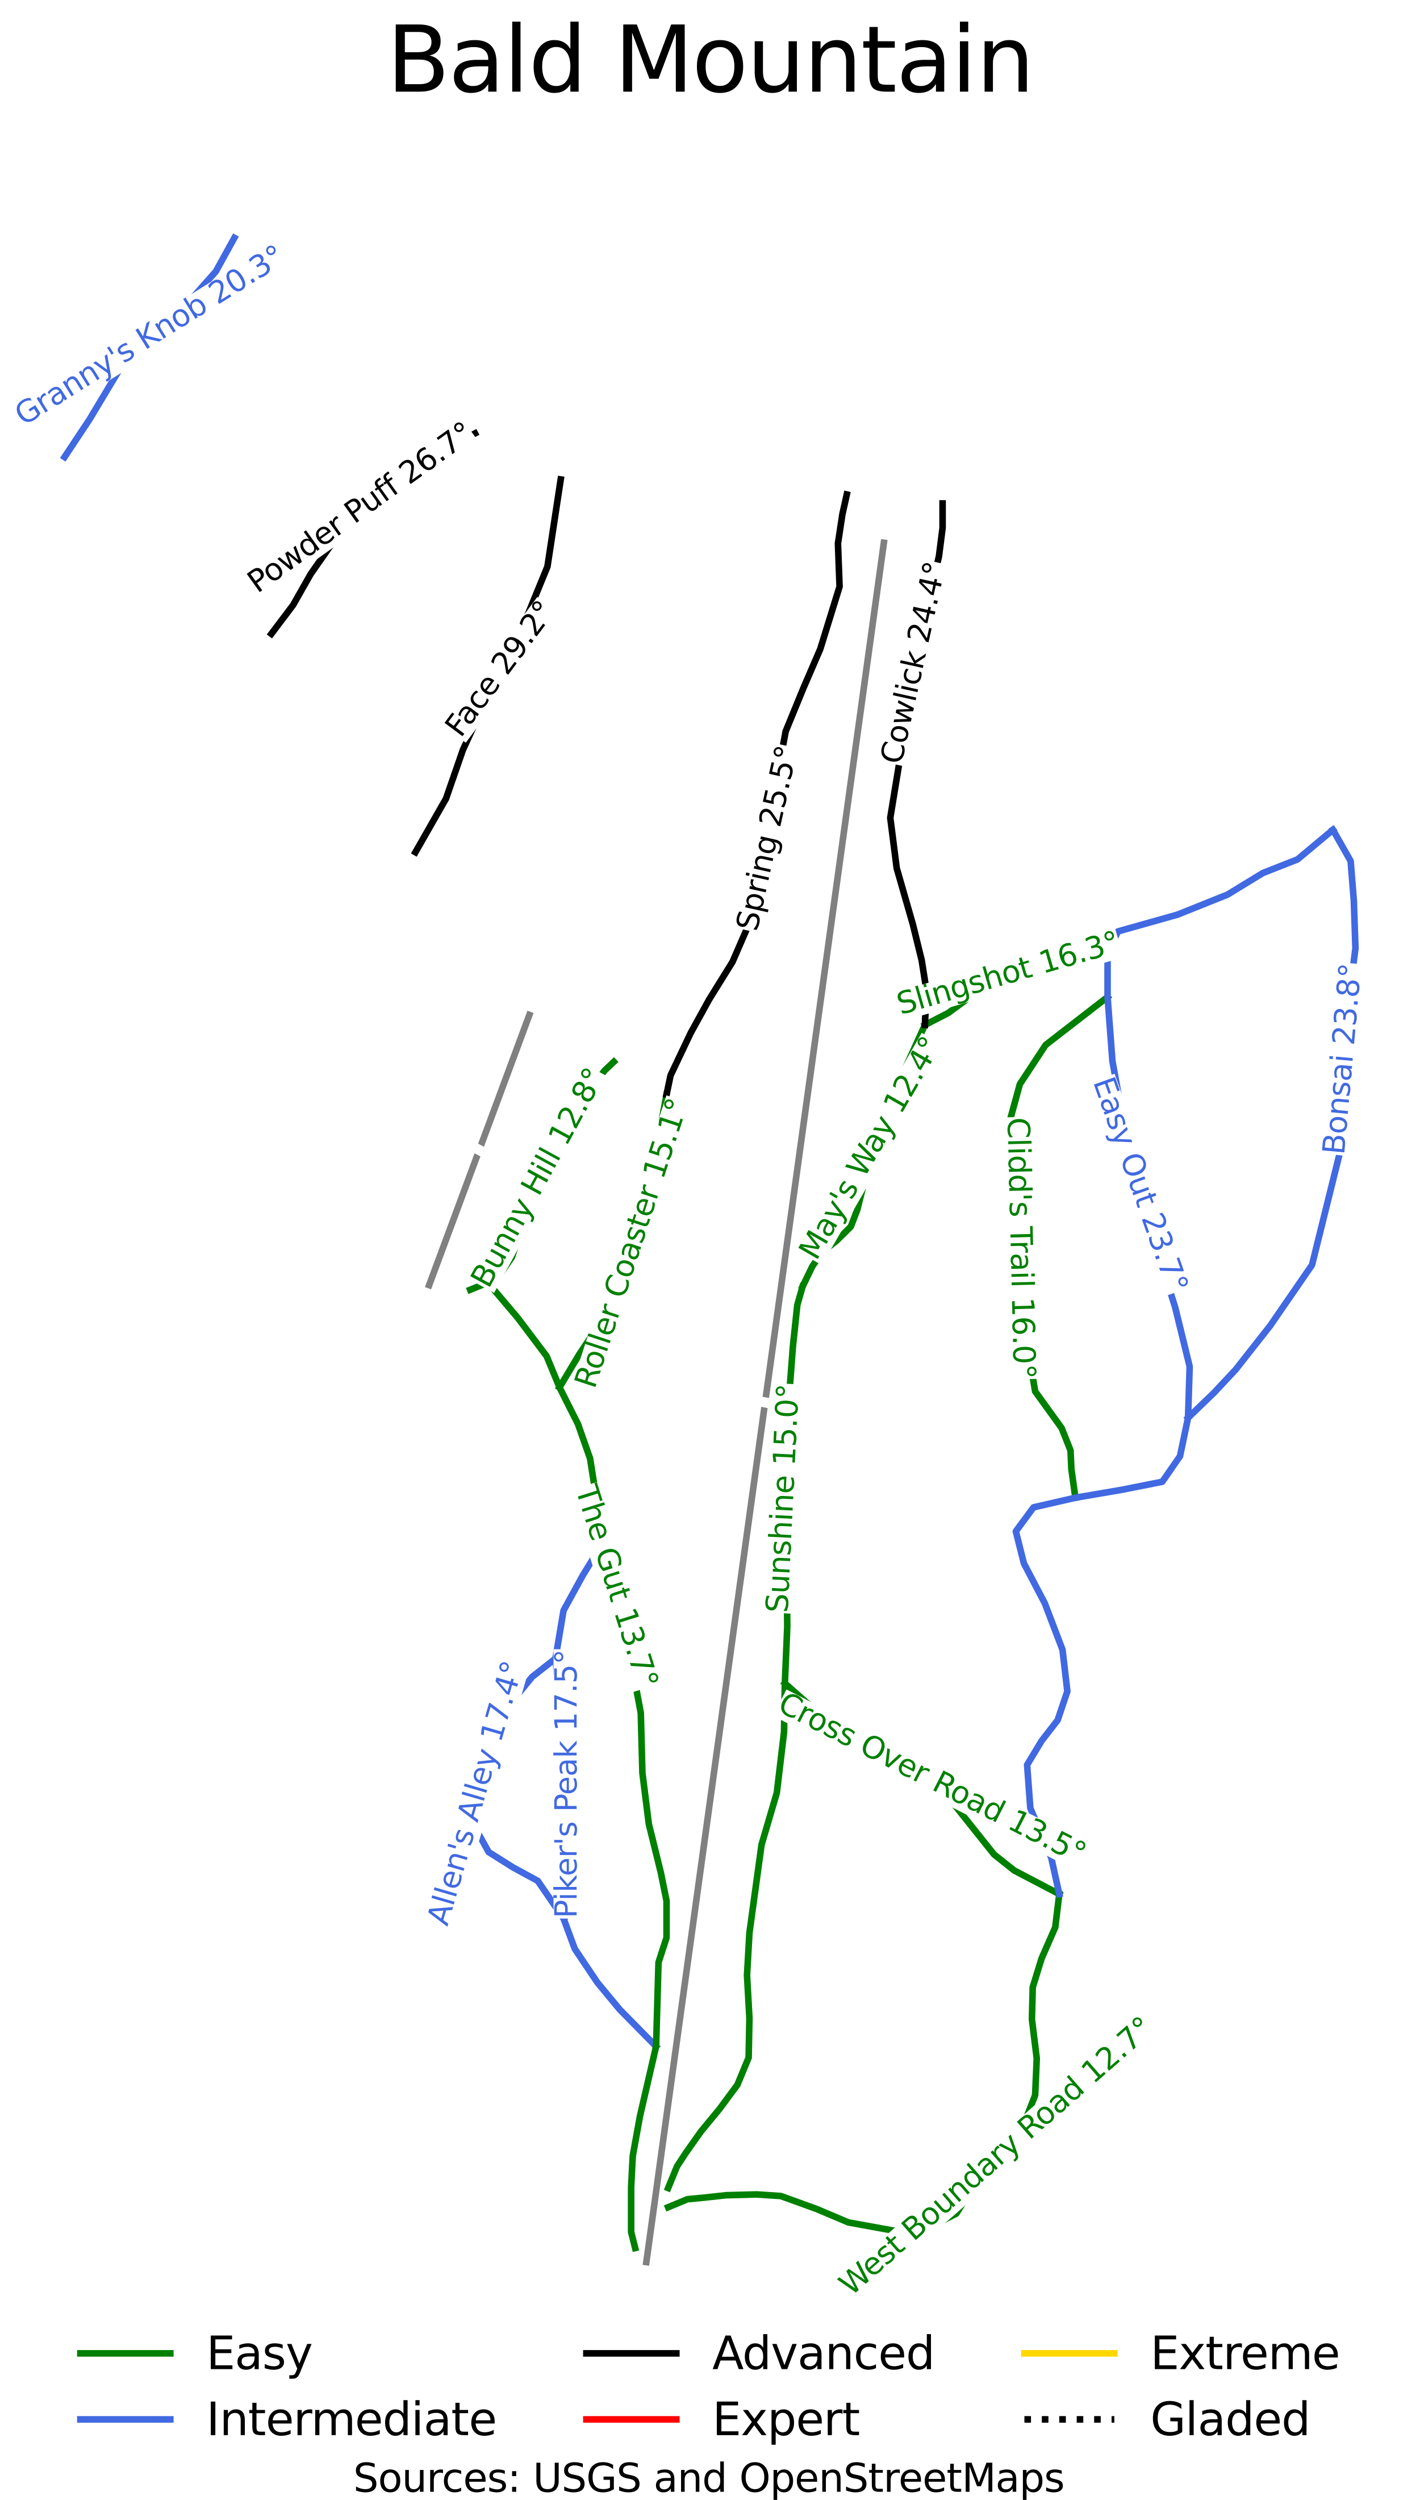 <?xml version="1.0" encoding="utf-8" standalone="no"?>
<!DOCTYPE svg PUBLIC "-//W3C//DTD SVG 1.1//EN"
  "http://www.w3.org/Graphics/SVG/1.1/DTD/svg11.dtd">
<svg height="166.711pt" version="1.1" viewBox="0 0 94.725 166.711" width="94.725pt" xmlns="http://www.w3.org/2000/svg" xmlns:xlink="http://www.w3.org/1999/xlink">
 <defs>
  <style type="text/css">*{stroke-linecap:butt;stroke-linejoin:round;}</style>
 </defs>
 <g id="figure_1">
  <g id="patch_1">
   <path d="M 0 166.711 
L 94.725 166.711 
L 94.725 0 
L 0 0 
z
" style="fill:#ffffff;"/>
  </g>
  <g id="axes_1">
   <g id="line2d_1">
    <path clip-path="url(#pd7a0895816)" d="M 37.055 110.601 
" style="fill:none;stroke:#008000;stroke-linecap:square;stroke-width:0.001;"/>
   </g>
   <g id="line2d_2">
    <path clip-path="url(#pd7a0895816)" d="M 37.055 110.601 
" style="fill:none;stroke:#4169e1;stroke-linecap:square;stroke-width:0.001;"/>
   </g>
   <g id="line2d_3">
    <path clip-path="url(#pd7a0895816)" d="M 37.055 110.601 
" style="fill:none;stroke:#000000;stroke-linecap:square;stroke-width:0.001;"/>
   </g>
   <g id="line2d_4">
    <path clip-path="url(#pd7a0895816)" d="M 37.055 110.601 
" style="fill:none;stroke:#ff0000;stroke-linecap:square;stroke-width:0.001;"/>
   </g>
   <g id="line2d_5">
    <path clip-path="url(#pd7a0895816)" d="M 37.055 110.601 
" style="fill:none;stroke:#ffd700;stroke-linecap:square;stroke-width:0.001;"/>
   </g>
   <g id="line2d_6">
    <path clip-path="url(#pd7a0895816)" d="M 37.055 110.601 
" style="fill:none;stroke:#000000;stroke-dasharray:0.001,0.002;stroke-dashoffset:0;stroke-width:0.001;"/>
   </g>
   <g id="line2d_7">
    <path clip-path="url(#pd7a0895816)" d="M 28.628 85.7 
L 30.299 81.196 
L 31.97 76.691 
L 33.641 72.187 
L 35.312 67.682 
" style="fill:none;stroke:#808080;stroke-linecap:square;stroke-width:0.439;"/>
   </g>
   <g id="line2d_8">
    <path clip-path="url(#pd7a0895816)" d="M 43.116 150.85 
L 43.612 147.267 
L 44.107 143.684 
L 44.602 140.101 
L 45.097 136.518 
L 45.592 132.935 
L 46.087 129.352 
L 46.582 125.769 
L 47.078 122.186 
L 47.573 118.604 
L 48.068 115.021 
L 48.563 111.438 
L 49.058 107.855 
L 49.553 104.272 
L 50.048 100.689 
L 50.544 97.106 
L 51.039 93.523 
L 51.534 89.941 
L 52.029 86.358 
L 52.524 82.775 
L 53.019 79.192 
L 53.514 75.609 
L 54.01 72.026 
L 54.505 68.443 
L 55 64.86 
L 55.495 61.277 
L 55.99 57.695 
L 56.485 54.112 
L 56.98 50.529 
L 57.476 46.946 
L 57.971 43.363 
L 58.466 39.78 
L 58.961 36.197 
" style="fill:none;stroke:#808080;stroke-linecap:square;stroke-width:0.439;"/>
   </g>
   <g id="line2d_9">
    <path clip-path="url(#pd7a0895816)" d="M 37.055 110.601 
L 36.276 111.214 
L 35.497 111.827 
L 34.451 113.108 
L 33.404 114.388 
L 32.894 115.668 
L 32.384 116.948 
L 32.116 118.281 
L 31.847 119.615 
L 31.793 120.789 
L 31.739 121.963 
L 32.599 123.509 
L 34.209 124.523 
L 35.874 125.43 
L 36.733 126.683 
L 37.592 127.936 
" style="fill:none;stroke:#4169e1;stroke-linecap:square;stroke-width:0.439;"/>
   </g>
   <g id="line2d_10">
    <path clip-path="url(#pd7a0895816)" d="M 40.336 102.689 
L 39.608 103.871 
L 38.88 105.052 
L 38.236 106.226 
L 37.592 107.4 
L 37.323 109 
L 37.055 110.601 
L 37.162 111.747 
L 37.27 112.893 
L 37.431 113.934 
L 37.592 114.975 
L 37.753 116.468 
L 37.913 117.962 
L 37.913 118.962 
L 37.913 119.962 
L 37.913 120.962 
L 37.913 121.963 
L 37.86 122.976 
L 37.806 123.989 
L 37.753 125.002 
L 37.699 126.016 
L 37.592 127.936 
L 37.968 128.95 
L 38.344 129.963 
L 39.095 131.083 
L 39.847 132.203 
L 40.598 133.11 
L 41.35 134.017 
L 42.558 135.244 
L 43.766 136.47 
" style="fill:none;stroke:#4169e1;stroke-linecap:square;stroke-width:0.439;"/>
   </g>
   <g id="line2d_11">
    <path clip-path="url(#pd7a0895816)" d="M 61.697 68.353 
L 61.201 69.447 
L 60.704 70.54 
L 60.207 71.634 
L 59.711 72.727 
L 59.321 73.701 
L 58.932 74.674 
L 58.543 75.648 
L 58.153 76.621 
L 57.858 77.902 
L 57.563 79.183 
L 57.188 80.675 
L 56.757 81.796 
L 55.791 82.755 
L 54.825 83.503 
L 54.181 84.464 
L 53.537 85.797 
" style="fill:none;stroke:#008000;stroke-linecap:square;stroke-width:0.439;"/>
   </g>
   <g id="line2d_12">
    <path clip-path="url(#pd7a0895816)" d="M 73.884 63.499 
L 72.569 63.739 
L 71.253 63.979 
L 69.938 64.219 
L 68.623 64.459 
L 67.281 65.019 
L 65.939 65.579 
L 64.488 66.646 
L 63.253 67.553 
L 61.697 68.353 
" style="fill:none;stroke:#008000;stroke-linecap:square;stroke-width:0.439;"/>
   </g>
   <g id="line2d_13">
    <path clip-path="url(#pd7a0895816)" d="M 52.356 112.254 
L 53.349 113.134 
L 54.342 114.014 
L 55.174 114.547 
L 56.006 115.08 
L 57.08 115.587 
L 58.153 116.094 
L 59.2 116.708 
L 60.247 117.321 
L 61.187 118.015 
L 62.127 118.708 
L 62.878 119.508 
L 63.63 120.308 
L 64.354 121.215 
L 65.079 122.122 
L 65.696 122.896 
L 66.314 123.669 
L 67.656 124.735 
L 69.159 125.522 
L 70.662 126.309 
" style="fill:none;stroke:#008000;stroke-linecap:square;stroke-width:0.439;"/>
   </g>
   <g id="line2d_14">
    <path clip-path="url(#pd7a0895816)" d="M 53.537 85.797 
L 53.187 87.024 
L 53.04 88.41 
L 52.892 89.797 
L 52.805 90.937 
L 52.718 92.077 
L 52.63 93.217 
L 52.543 94.357 
L 52.496 95.751 
L 52.449 97.145 
L 52.403 98.538 
L 52.356 99.932 
L 52.409 101.532 
L 52.463 103.133 
L 52.476 104.466 
L 52.49 105.8 
L 52.503 107.134 
L 52.517 108.467 
L 52.436 110.361 
L 52.356 112.254 
L 52.329 113.881 
L 52.302 115.507 
L 52.181 116.521 
L 52.06 117.534 
L 51.939 118.548 
L 51.818 119.562 
L 51.308 121.295 
L 50.799 123.029 
L 50.597 124.496 
L 50.396 125.963 
L 50.194 127.43 
L 49.993 128.897 
L 49.912 130.31 
L 49.832 131.723 
L 49.912 133.163 
L 49.993 134.603 
L 49.966 135.91 
L 49.94 137.217 
L 49.564 138.124 
L 49.188 139.031 
L 48.597 139.831 
L 48.006 140.63 
L 46.772 142.125 
L 45.752 143.564 
L 45.161 144.471 
L 44.571 145.911 
" style="fill:none;stroke:#008000;stroke-linecap:square;stroke-width:0.439;"/>
   </g>
   <g id="line2d_15">
    <path clip-path="url(#pd7a0895816)" d="M 62.878 33.572 
L 62.878 35.199 
L 62.636 37.093 
L 62.234 38.827 
L 61.952 39.947 
L 61.67 41.067 
L 61.455 42.081 
L 61.241 43.094 
L 61.066 44.228 
L 60.892 45.362 
L 60.704 46.509 
L 60.516 47.656 
L 60.328 48.802 
L 60.14 49.949 
L 59.952 51.096 
L 59.764 52.243 
L 59.576 53.39 
L 59.388 54.537 
L 59.603 56.217 
L 59.818 57.898 
L 60.355 59.765 
L 60.892 61.631 
L 61.187 62.832 
L 61.482 64.033 
L 61.643 65.046 
L 61.804 66.059 
L 61.751 67.206 
L 61.697 68.353 
" style="fill:none;stroke:#000000;stroke-linecap:square;stroke-width:0.439;"/>
   </g>
   <g id="line2d_16">
    <path clip-path="url(#pd7a0895816)" d="M 70.662 126.309 
L 70.528 127.416 
L 70.394 128.522 
L 69.938 129.563 
L 69.481 130.604 
L 69.186 131.563 
L 68.891 132.523 
L 68.864 133.59 
L 68.837 134.657 
L 68.998 135.964 
L 69.159 137.27 
L 69.106 138.497 
L 69.052 139.724 
L 68.676 140.684 
L 68.3 141.644 
L 67.415 142.765 
L 66.529 143.885 
L 65.777 144.765 
L 65.026 145.645 
L 64.408 146.632 
L 63.791 147.618 
L 62.798 148.125 
L 61.804 148.632 
L 60.811 148.712 
L 59.818 148.791 
L 58.207 148.498 
L 56.597 148.205 
L 55.523 147.752 
L 54.449 147.299 
L 53.268 146.872 
L 52.087 146.445 
L 50.476 146.338 
L 49.456 146.365 
L 48.437 146.392 
L 46.986 146.551 
L 45.86 146.658 
L 44.571 147.192 
" style="fill:none;stroke:#008000;stroke-linecap:square;stroke-width:0.439;"/>
   </g>
   <g id="line2d_17">
    <path clip-path="url(#pd7a0895816)" d="M 32.545 85.53 
L 33.538 86.703 
L 34.532 87.877 
L 35.498 89.157 
L 36.464 90.437 
L 36.893 91.477 
L 37.323 92.517 
L 37.94 93.745 
L 38.558 94.972 
L 38.961 96.118 
L 39.363 97.265 
L 39.632 98.972 
L 39.9 100.68 
L 40.118 101.684 
L 40.336 102.689 
L 40.564 103.738 
L 40.791 104.787 
L 41.018 105.836 
L 41.245 106.885 
L 41.473 107.934 
L 41.7 108.983 
L 41.927 110.032 
L 42.155 111.081 
L 42.45 112.654 
L 42.745 114.227 
L 42.772 115.227 
L 42.799 116.228 
L 42.826 117.228 
L 42.853 118.228 
L 43.068 119.935 
L 43.283 121.642 
L 43.685 123.269 
L 44.087 124.896 
L 44.463 126.762 
L 44.463 127.989 
L 44.463 129.217 
L 43.927 130.87 
L 43.887 132.27 
L 43.847 133.67 
L 43.806 135.07 
L 43.766 136.47 
L 43.497 137.631 
L 43.229 138.791 
L 42.961 139.951 
L 42.692 141.111 
L 42.45 142.444 
L 42.209 143.778 
L 42.155 144.818 
L 42.102 145.858 
L 42.102 147.351 
L 42.102 148.845 
L 42.37 149.912 
" style="fill:none;stroke:#008000;stroke-linecap:square;stroke-width:0.439;"/>
   </g>
   <g id="line2d_18">
    <path clip-path="url(#pd7a0895816)" d="M 44.463 72.995 
L 44.275 74.008 
L 44.087 75.021 
L 43.819 76.115 
L 43.551 77.208 
L 43.175 78.888 
L 42.799 80.568 
L 42.531 81.755 
L 42.262 82.943 
L 41.994 84.13 
L 41.725 85.317 
L 41.215 86.277 
L 40.706 87.236 
L 39.685 88.757 
L 38.665 90.277 
L 37.994 91.397 
L 37.323 92.517 
" style="fill:none;stroke:#008000;stroke-linecap:square;stroke-width:0.439;"/>
   </g>
   <g id="line2d_19">
    <path clip-path="url(#pd7a0895816)" d="M 56.488 32.976 
L 56.194 34.292 
L 56.046 35.266 
L 55.899 36.239 
L 55.952 37.68 
L 56.006 39.12 
L 55.684 40.161 
L 55.362 41.201 
L 55.04 42.242 
L 54.718 43.282 
L 54.154 44.589 
L 53.59 45.896 
L 52.999 47.336 
L 52.409 48.775 
L 52.168 50.082 
L 51.926 51.389 
L 51.711 53.043 
L 51.496 54.697 
L 51.308 55.924 
L 51.121 57.15 
L 50.893 58.124 
L 50.664 59.098 
L 50.436 60.072 
L 50.208 61.046 
L 49.537 62.593 
L 48.866 64.14 
L 48.087 65.393 
L 47.309 66.646 
L 46.691 67.767 
L 46.074 68.887 
L 45.403 70.301 
L 44.732 71.715 
L 44.463 72.995 
" style="fill:none;stroke:#000000;stroke-linecap:square;stroke-width:0.439;"/>
   </g>
   <g id="line2d_20">
    <path clip-path="url(#pd7a0895816)" d="M 40.947 70.808 
L 40.329 71.394 
L 39.524 72.46 
L 38.719 73.527 
L 38.075 74.568 
L 37.431 75.608 
L 36.894 76.622 
L 36.357 77.635 
L 35.995 78.595 
L 35.632 79.555 
L 35.269 80.515 
L 34.907 81.475 
L 34.531 82.649 
L 34.155 83.823 
L 33.351 84.996 
L 32.545 85.53 
L 31.364 86.01 
" style="fill:none;stroke:#008000;stroke-linecap:square;stroke-width:0.439;"/>
   </g>
   <g id="line2d_21">
    <path clip-path="url(#pd7a0895816)" d="M 37.404 31.972 
L 37.182 33.426 
L 36.961 34.879 
L 36.74 36.333 
L 36.518 37.787 
L 36.048 38.934 
L 35.578 40.081 
L 35.109 41.228 
L 34.639 42.375 
L 34.048 43.522 
L 33.458 44.668 
L 32.867 45.815 
L 32.277 46.962 
L 31.579 48.483 
L 30.881 50.004 
L 30.317 51.63 
L 29.753 53.257 
L 29.243 54.15 
L 28.733 55.044 
L 28.223 55.937 
L 27.713 56.831 
" style="fill:none;stroke:#000000;stroke-linecap:square;stroke-width:0.439;"/>
   </g>
   <g id="line2d_22">
    <path clip-path="url(#pd7a0895816)" d="M 31.686 28.904 
L 30.317 29.638 
L 28.948 30.371 
L 28.062 30.931 
L 27.176 31.491 
L 26.29 32.051 
L 25.404 32.611 
L 24.116 33.945 
L 22.827 35.279 
L 21.781 36.773 
L 20.734 38.267 
L 20.143 39.307 
L 19.553 40.347 
L 18.426 41.841 
L 18.104 42.268 
" style="fill:none;stroke:#000000;stroke-linecap:square;stroke-width:0.439;"/>
   </g>
   <g id="line2d_23">
    <path clip-path="url(#pd7a0895816)" d="M 15.634 15.862 
L 15.016 16.982 
L 14.399 18.102 
L 13.405 19.222 
L 12.412 20.343 
L 11.231 21.409 
L 10.05 22.476 
L 9.003 23.57 
L 7.957 24.663 
L 6.963 26.317 
L 5.97 27.971 
L 5.138 29.225 
L 4.306 30.478 
" style="fill:none;stroke:#4169e1;stroke-linecap:square;stroke-width:0.439;"/>
   </g>
   <g id="line2d_24">
    <path clip-path="url(#pd7a0895816)" d="M 88.916 55.338 
L 89.507 56.378 
L 90.098 57.418 
L 90.205 58.752 
L 90.312 60.085 
L 90.365 61.659 
L 90.419 63.233 
L 90.285 64.273 
L 90.151 65.313 
L 90.017 66.353 
L 89.883 67.393 
L 89.815 68.473 
L 89.748 69.554 
L 89.681 70.634 
L 89.614 71.715 
L 89.56 73.368 
L 89.506 75.021 
L 89.506 76.355 
L 89.258 77.355 
L 89.01 78.355 
L 88.762 79.355 
L 88.513 80.356 
L 88.265 81.356 
L 88.017 82.356 
L 87.769 83.356 
L 87.521 84.357 
L 86.823 85.37 
L 86.125 86.384 
L 85.426 87.397 
L 84.728 88.411 
L 83.574 89.878 
L 82.42 91.344 
L 81.695 92.117 
L 80.97 92.891 
L 80.111 93.718 
L 79.252 94.545 
" style="fill:none;stroke:#4169e1;stroke-linecap:square;stroke-width:0.439;"/>
   </g>
   <g id="line2d_25">
    <path clip-path="url(#pd7a0895816)" d="M 73.884 66.486 
L 72.85 67.286 
L 71.817 68.086 
L 70.783 68.886 
L 69.75 69.687 
L 68.891 70.994 
L 68.032 72.3 
L 67.71 73.474 
L 67.388 74.648 
L 67.441 76.008 
L 67.495 77.369 
L 67.709 78.702 
L 67.924 80.036 
L 67.951 81.636 
L 67.978 83.236 
L 67.871 84.276 
L 67.764 85.317 
L 68.059 86.97 
L 68.354 88.624 
L 68.529 89.664 
L 68.703 90.704 
L 68.878 91.745 
L 69.052 92.785 
L 69.938 94.012 
L 70.823 95.238 
L 71.414 96.732 
L 71.468 97.959 
L 71.736 99.878 
" style="fill:none;stroke:#008000;stroke-linecap:square;stroke-width:0.439;"/>
   </g>
   <g id="line2d_26">
    <path clip-path="url(#pd7a0895816)" d="M 88.916 55.338 
L 87.735 56.324 
L 86.554 57.311 
L 85.399 57.764 
L 84.245 58.218 
L 83.064 58.938 
L 81.883 59.659 
L 80.219 60.325 
L 78.555 60.992 
L 77.468 61.299 
L 76.025 61.705 
L 74.581 62.112 
L 73.884 63.499 
L 73.884 64.992 
L 73.884 66.486 
L 73.964 67.553 
L 74.045 68.62 
L 74.126 69.687 
L 74.206 70.754 
L 74.421 71.928 
L 74.635 73.101 
L 74.85 74.274 
L 75.065 75.448 
L 75.36 76.648 
L 75.655 77.848 
L 75.95 79.048 
L 76.246 80.249 
L 76.783 82.009 
L 77.32 83.769 
L 77.856 85.476 
L 78.393 87.183 
L 78.635 88.17 
L 78.877 89.157 
L 79.118 90.143 
L 79.36 91.13 
L 79.306 92.838 
L 79.252 94.545 
L 78.984 95.825 
L 78.716 97.106 
L 78.125 97.959 
L 77.535 98.812 
L 76.193 99.079 
L 74.851 99.346 
L 73.293 99.612 
L 71.736 99.878 
L 70.341 100.199 
L 68.945 100.519 
L 68.354 101.319 
L 67.764 102.119 
L 68.032 103.186 
L 68.3 104.252 
L 68.998 105.586 
L 69.697 106.92 
L 70.287 108.467 
L 70.877 110.014 
L 71.039 111.401 
L 71.2 112.788 
L 70.877 113.748 
L 70.555 114.707 
L 69.481 116.094 
L 68.516 117.694 
L 68.623 119.135 
L 68.73 120.576 
L 69.428 122.229 
L 70.126 123.882 
L 70.394 125.096 
L 70.662 126.309 
" style="fill:none;stroke:#4169e1;stroke-linecap:square;stroke-width:0.439;"/>
   </g>
   <g id="text_1">
    <g id="patch_2">
     <path d="M 32.681 77.456 
L 33 76.86 
L 31.259 75.927 
L 30.94 76.522 
z
" style="fill:#ffffff;"/>
    </g>
    <!--   -->
    <g style="fill:#808080;" transform="translate(32.306 77.232)rotate(-61.801)scale(0.02 -0.02)">
     <defs>
      <path id="DejaVuSans-20" transform="scale(0.016)"/>
     </defs>
     <use xlink:href="#DejaVuSans-20"/>
    </g>
   </g>
   <g id="text_2">
    <g id="patch_3">
     <path d="M 51.941 94.048 
L 52.074 93.386 
L 50.136 92.999 
L 50.004 93.661 
z
" style="fill:#ffffff;"/>
    </g>
    <!--   -->
    <g style="fill:#808080;" transform="translate(51.518 93.943)rotate(-78.705)scale(0.02 -0.02)">
     <use xlink:href="#DejaVuSans-20"/>
    </g>
   </g>
   <g id="text_3">
    <g id="patch_4">
     <path d="M 30.252 128.642 
L 35.34 111.139 
L 33.443 110.588 
L 28.355 128.091 
z
" style="fill:#ffffff;"/>
    </g>
    <!-- Allen's Alley 17.4° -->
    <g style="fill:#4169e1;" transform="translate(29.839 128.501)rotate(-73.792)scale(0.02 -0.02)">
     <defs>
      <path d="M 2188 4044 
L 1331 1722 
L 3047 1722 
L 2188 4044 
z
M 1831 4666 
L 2547 4666 
L 4325 0 
L 3669 0 
L 3244 1197 
L 1141 1197 
L 716 0 
L 50 0 
L 1831 4666 
z
" id="DejaVuSans-41" transform="scale(0.016)"/>
      <path d="M 603 4863 
L 1178 4863 
L 1178 0 
L 603 0 
L 603 4863 
z
" id="DejaVuSans-6c" transform="scale(0.016)"/>
      <path d="M 3597 1894 
L 3597 1613 
L 953 1613 
Q 991 1019 1311 708 
Q 1631 397 2203 397 
Q 2534 397 2845 478 
Q 3156 559 3463 722 
L 3463 178 
Q 3153 47 2828 -22 
Q 2503 -91 2169 -91 
Q 1331 -91 842 396 
Q 353 884 353 1716 
Q 353 2575 817 3079 
Q 1281 3584 2069 3584 
Q 2775 3584 3186 3129 
Q 3597 2675 3597 1894 
z
M 3022 2063 
Q 3016 2534 2758 2815 
Q 2500 3097 2075 3097 
Q 1594 3097 1305 2825 
Q 1016 2553 972 2059 
L 3022 2063 
z
" id="DejaVuSans-65" transform="scale(0.016)"/>
      <path d="M 3513 2113 
L 3513 0 
L 2938 0 
L 2938 2094 
Q 2938 2591 2744 2837 
Q 2550 3084 2163 3084 
Q 1697 3084 1428 2787 
Q 1159 2491 1159 1978 
L 1159 0 
L 581 0 
L 581 3500 
L 1159 3500 
L 1159 2956 
Q 1366 3272 1645 3428 
Q 1925 3584 2291 3584 
Q 2894 3584 3203 3211 
Q 3513 2838 3513 2113 
z
" id="DejaVuSans-6e" transform="scale(0.016)"/>
      <path d="M 1147 4666 
L 1147 2931 
L 616 2931 
L 616 4666 
L 1147 4666 
z
" id="DejaVuSans-27" transform="scale(0.016)"/>
      <path d="M 2834 3397 
L 2834 2853 
Q 2591 2978 2328 3040 
Q 2066 3103 1784 3103 
Q 1356 3103 1142 2972 
Q 928 2841 928 2578 
Q 928 2378 1081 2264 
Q 1234 2150 1697 2047 
L 1894 2003 
Q 2506 1872 2764 1633 
Q 3022 1394 3022 966 
Q 3022 478 2636 193 
Q 2250 -91 1575 -91 
Q 1294 -91 989 -36 
Q 684 19 347 128 
L 347 722 
Q 666 556 975 473 
Q 1284 391 1588 391 
Q 1994 391 2212 530 
Q 2431 669 2431 922 
Q 2431 1156 2273 1281 
Q 2116 1406 1581 1522 
L 1381 1569 
Q 847 1681 609 1914 
Q 372 2147 372 2553 
Q 372 3047 722 3315 
Q 1072 3584 1716 3584 
Q 2034 3584 2315 3537 
Q 2597 3491 2834 3397 
z
" id="DejaVuSans-73" transform="scale(0.016)"/>
      <path d="M 2059 -325 
Q 1816 -950 1584 -1140 
Q 1353 -1331 966 -1331 
L 506 -1331 
L 506 -850 
L 844 -850 
Q 1081 -850 1212 -737 
Q 1344 -625 1503 -206 
L 1606 56 
L 191 3500 
L 800 3500 
L 1894 763 
L 2988 3500 
L 3597 3500 
L 2059 -325 
z
" id="DejaVuSans-79" transform="scale(0.016)"/>
      <path d="M 794 531 
L 1825 531 
L 1825 4091 
L 703 3866 
L 703 4441 
L 1819 4666 
L 2450 4666 
L 2450 531 
L 3481 531 
L 3481 0 
L 794 0 
L 794 531 
z
" id="DejaVuSans-31" transform="scale(0.016)"/>
      <path d="M 525 4666 
L 3525 4666 
L 3525 4397 
L 1831 0 
L 1172 0 
L 2766 4134 
L 525 4134 
L 525 4666 
z
" id="DejaVuSans-37" transform="scale(0.016)"/>
      <path d="M 684 794 
L 1344 794 
L 1344 0 
L 684 0 
L 684 794 
z
" id="DejaVuSans-2e" transform="scale(0.016)"/>
      <path d="M 2419 4116 
L 825 1625 
L 2419 1625 
L 2419 4116 
z
M 2253 4666 
L 3047 4666 
L 3047 1625 
L 3713 1625 
L 3713 1100 
L 3047 1100 
L 3047 0 
L 2419 0 
L 2419 1100 
L 313 1100 
L 313 1709 
L 2253 4666 
z
" id="DejaVuSans-34" transform="scale(0.016)"/>
      <path d="M 1600 4347 
Q 1350 4347 1178 4173 
Q 1006 4000 1006 3750 
Q 1006 3503 1178 3333 
Q 1350 3163 1600 3163 
Q 1850 3163 2022 3333 
Q 2194 3503 2194 3750 
Q 2194 3997 2020 4172 
Q 1847 4347 1600 4347 
z
M 1600 4750 
Q 1800 4750 1984 4673 
Q 2169 4597 2303 4453 
Q 2447 4313 2519 4134 
Q 2591 3956 2591 3750 
Q 2591 3338 2302 3052 
Q 2013 2766 1594 2766 
Q 1172 2766 890 3047 
Q 609 3328 609 3750 
Q 609 4169 896 4459 
Q 1184 4750 1600 4750 
z
" id="DejaVuSans-b0" transform="scale(0.016)"/>
     </defs>
     <use xlink:href="#DejaVuSans-41"/>
     <use x="68.408" xlink:href="#DejaVuSans-6c"/>
     <use x="96.191" xlink:href="#DejaVuSans-6c"/>
     <use x="123.975" xlink:href="#DejaVuSans-65"/>
     <use x="185.498" xlink:href="#DejaVuSans-6e"/>
     <use x="248.877" xlink:href="#DejaVuSans-27"/>
     <use x="276.367" xlink:href="#DejaVuSans-73"/>
     <use x="328.467" xlink:href="#DejaVuSans-20"/>
     <use x="360.254" xlink:href="#DejaVuSans-41"/>
     <use x="428.662" xlink:href="#DejaVuSans-6c"/>
     <use x="456.445" xlink:href="#DejaVuSans-6c"/>
     <use x="484.229" xlink:href="#DejaVuSans-65"/>
     <use x="545.752" xlink:href="#DejaVuSans-79"/>
     <use x="604.932" xlink:href="#DejaVuSans-20"/>
     <use x="636.719" xlink:href="#DejaVuSans-31"/>
     <use x="700.342" xlink:href="#DejaVuSans-37"/>
     <use x="763.965" xlink:href="#DejaVuSans-2e"/>
     <use x="795.752" xlink:href="#DejaVuSans-34"/>
     <use x="859.375" xlink:href="#DejaVuSans-b0"/>
    </g>
   </g>
   <g id="text_4">
    <g id="patch_5">
     <path d="M 38.901 127.941 
L 38.901 109.983 
L 36.925 109.983 
L 36.925 127.941 
z
" style="fill:#ffffff;"/>
    </g>
    <!-- Piker's Peak 17.5° -->
    <g style="fill:#4169e1;" transform="translate(38.465 127.921)rotate(-90)scale(0.02 -0.02)">
     <defs>
      <path d="M 1259 4147 
L 1259 2394 
L 2053 2394 
Q 2494 2394 2734 2622 
Q 2975 2850 2975 3272 
Q 2975 3691 2734 3919 
Q 2494 4147 2053 4147 
L 1259 4147 
z
M 628 4666 
L 2053 4666 
Q 2838 4666 3239 4311 
Q 3641 3956 3641 3272 
Q 3641 2581 3239 2228 
Q 2838 1875 2053 1875 
L 1259 1875 
L 1259 0 
L 628 0 
L 628 4666 
z
" id="DejaVuSans-50" transform="scale(0.016)"/>
      <path d="M 603 3500 
L 1178 3500 
L 1178 0 
L 603 0 
L 603 3500 
z
M 603 4863 
L 1178 4863 
L 1178 4134 
L 603 4134 
L 603 4863 
z
" id="DejaVuSans-69" transform="scale(0.016)"/>
      <path d="M 581 4863 
L 1159 4863 
L 1159 1991 
L 2875 3500 
L 3609 3500 
L 1753 1863 
L 3688 0 
L 2938 0 
L 1159 1709 
L 1159 0 
L 581 0 
L 581 4863 
z
" id="DejaVuSans-6b" transform="scale(0.016)"/>
      <path d="M 2631 2963 
Q 2534 3019 2420 3045 
Q 2306 3072 2169 3072 
Q 1681 3072 1420 2755 
Q 1159 2438 1159 1844 
L 1159 0 
L 581 0 
L 581 3500 
L 1159 3500 
L 1159 2956 
Q 1341 3275 1631 3429 
Q 1922 3584 2338 3584 
Q 2397 3584 2469 3576 
Q 2541 3569 2628 3553 
L 2631 2963 
z
" id="DejaVuSans-72" transform="scale(0.016)"/>
      <path d="M 2194 1759 
Q 1497 1759 1228 1600 
Q 959 1441 959 1056 
Q 959 750 1161 570 
Q 1363 391 1709 391 
Q 2188 391 2477 730 
Q 2766 1069 2766 1631 
L 2766 1759 
L 2194 1759 
z
M 3341 1997 
L 3341 0 
L 2766 0 
L 2766 531 
Q 2569 213 2275 61 
Q 1981 -91 1556 -91 
Q 1019 -91 701 211 
Q 384 513 384 1019 
Q 384 1609 779 1909 
Q 1175 2209 1959 2209 
L 2766 2209 
L 2766 2266 
Q 2766 2663 2505 2880 
Q 2244 3097 1772 3097 
Q 1472 3097 1187 3025 
Q 903 2953 641 2809 
L 641 3341 
Q 956 3463 1253 3523 
Q 1550 3584 1831 3584 
Q 2591 3584 2966 3190 
Q 3341 2797 3341 1997 
z
" id="DejaVuSans-61" transform="scale(0.016)"/>
      <path d="M 691 4666 
L 3169 4666 
L 3169 4134 
L 1269 4134 
L 1269 2991 
Q 1406 3038 1543 3061 
Q 1681 3084 1819 3084 
Q 2600 3084 3056 2656 
Q 3513 2228 3513 1497 
Q 3513 744 3044 326 
Q 2575 -91 1722 -91 
Q 1428 -91 1123 -41 
Q 819 9 494 109 
L 494 744 
Q 775 591 1075 516 
Q 1375 441 1709 441 
Q 2250 441 2565 725 
Q 2881 1009 2881 1497 
Q 2881 1984 2565 2268 
Q 2250 2553 1709 2553 
Q 1456 2553 1204 2497 
Q 953 2441 691 2322 
L 691 4666 
z
" id="DejaVuSans-35" transform="scale(0.016)"/>
     </defs>
     <use xlink:href="#DejaVuSans-50"/>
     <use x="58.053" xlink:href="#DejaVuSans-69"/>
     <use x="85.836" xlink:href="#DejaVuSans-6b"/>
     <use x="140.121" xlink:href="#DejaVuSans-65"/>
     <use x="201.645" xlink:href="#DejaVuSans-72"/>
     <use x="242.758" xlink:href="#DejaVuSans-27"/>
     <use x="270.248" xlink:href="#DejaVuSans-73"/>
     <use x="322.348" xlink:href="#DejaVuSans-20"/>
     <use x="354.135" xlink:href="#DejaVuSans-50"/>
     <use x="410.812" xlink:href="#DejaVuSans-65"/>
     <use x="472.336" xlink:href="#DejaVuSans-61"/>
     <use x="533.615" xlink:href="#DejaVuSans-6b"/>
     <use x="591.525" xlink:href="#DejaVuSans-20"/>
     <use x="623.312" xlink:href="#DejaVuSans-31"/>
     <use x="686.936" xlink:href="#DejaVuSans-37"/>
     <use x="750.559" xlink:href="#DejaVuSans-2e"/>
     <use x="782.346" xlink:href="#DejaVuSans-35"/>
     <use x="845.969" xlink:href="#DejaVuSans-b0"/>
    </g>
   </g>
   <g id="text_5">
    <g id="patch_6">
     <path d="M 54.817 84.366 
L 63.2 69.864 
L 61.489 68.876 
L 53.107 83.378 
z
" style="fill:#ffffff;"/>
    </g>
    <!-- May's Way 12.4° -->
    <g style="fill:#008000;" transform="translate(54.45 84.131)rotate(-59.972)scale(0.02 -0.02)">
     <defs>
      <path d="M 628 4666 
L 1569 4666 
L 2759 1491 
L 3956 4666 
L 4897 4666 
L 4897 0 
L 4281 0 
L 4281 4097 
L 3078 897 
L 2444 897 
L 1241 4097 
L 1241 0 
L 628 0 
L 628 4666 
z
" id="DejaVuSans-4d" transform="scale(0.016)"/>
      <path d="M 213 4666 
L 850 4666 
L 1831 722 
L 2809 4666 
L 3519 4666 
L 4500 722 
L 5478 4666 
L 6119 4666 
L 4947 0 
L 4153 0 
L 3169 4050 
L 2175 0 
L 1381 0 
L 213 4666 
z
" id="DejaVuSans-57" transform="scale(0.016)"/>
      <path d="M 1228 531 
L 3431 531 
L 3431 0 
L 469 0 
L 469 531 
Q 828 903 1448 1529 
Q 2069 2156 2228 2338 
Q 2531 2678 2651 2914 
Q 2772 3150 2772 3378 
Q 2772 3750 2511 3984 
Q 2250 4219 1831 4219 
Q 1534 4219 1204 4116 
Q 875 4013 500 3803 
L 500 4441 
Q 881 4594 1212 4672 
Q 1544 4750 1819 4750 
Q 2544 4750 2975 4387 
Q 3406 4025 3406 3419 
Q 3406 3131 3298 2873 
Q 3191 2616 2906 2266 
Q 2828 2175 2409 1742 
Q 1991 1309 1228 531 
z
" id="DejaVuSans-32" transform="scale(0.016)"/>
     </defs>
     <use xlink:href="#DejaVuSans-4d"/>
     <use x="86.279" xlink:href="#DejaVuSans-61"/>
     <use x="147.559" xlink:href="#DejaVuSans-79"/>
     <use x="206.738" xlink:href="#DejaVuSans-27"/>
     <use x="234.229" xlink:href="#DejaVuSans-73"/>
     <use x="286.328" xlink:href="#DejaVuSans-20"/>
     <use x="318.115" xlink:href="#DejaVuSans-57"/>
     <use x="410.617" xlink:href="#DejaVuSans-61"/>
     <use x="471.896" xlink:href="#DejaVuSans-79"/>
     <use x="531.076" xlink:href="#DejaVuSans-20"/>
     <use x="562.863" xlink:href="#DejaVuSans-31"/>
     <use x="626.486" xlink:href="#DejaVuSans-32"/>
     <use x="690.109" xlink:href="#DejaVuSans-2e"/>
     <use x="721.896" xlink:href="#DejaVuSans-34"/>
     <use x="785.52" xlink:href="#DejaVuSans-b0"/>
    </g>
   </g>
   <g id="text_6">
    <g id="patch_7">
     <path d="M 60.174 68.098 
L 74.935 63.838 
L 74.388 61.94 
L 59.626 66.2 
z
" style="fill:#ffffff;"/>
    </g>
    <!-- Slingshot 16.3° -->
    <g style="fill:#008000;" transform="translate(60.072 67.674)rotate(-16.098)scale(0.02 -0.02)">
     <defs>
      <path d="M 3425 4513 
L 3425 3897 
Q 3066 4069 2747 4153 
Q 2428 4238 2131 4238 
Q 1616 4238 1336 4038 
Q 1056 3838 1056 3469 
Q 1056 3159 1242 3001 
Q 1428 2844 1947 2747 
L 2328 2669 
Q 3034 2534 3370 2195 
Q 3706 1856 3706 1288 
Q 3706 609 3251 259 
Q 2797 -91 1919 -91 
Q 1588 -91 1214 -16 
Q 841 59 441 206 
L 441 856 
Q 825 641 1194 531 
Q 1563 422 1919 422 
Q 2459 422 2753 634 
Q 3047 847 3047 1241 
Q 3047 1584 2836 1778 
Q 2625 1972 2144 2069 
L 1759 2144 
Q 1053 2284 737 2584 
Q 422 2884 422 3419 
Q 422 4038 858 4394 
Q 1294 4750 2059 4750 
Q 2388 4750 2728 4690 
Q 3069 4631 3425 4513 
z
" id="DejaVuSans-53" transform="scale(0.016)"/>
      <path d="M 2906 1791 
Q 2906 2416 2648 2759 
Q 2391 3103 1925 3103 
Q 1463 3103 1205 2759 
Q 947 2416 947 1791 
Q 947 1169 1205 825 
Q 1463 481 1925 481 
Q 2391 481 2648 825 
Q 2906 1169 2906 1791 
z
M 3481 434 
Q 3481 -459 3084 -895 
Q 2688 -1331 1869 -1331 
Q 1566 -1331 1297 -1286 
Q 1028 -1241 775 -1147 
L 775 -588 
Q 1028 -725 1275 -790 
Q 1522 -856 1778 -856 
Q 2344 -856 2625 -561 
Q 2906 -266 2906 331 
L 2906 616 
Q 2728 306 2450 153 
Q 2172 0 1784 0 
Q 1141 0 747 490 
Q 353 981 353 1791 
Q 353 2603 747 3093 
Q 1141 3584 1784 3584 
Q 2172 3584 2450 3431 
Q 2728 3278 2906 2969 
L 2906 3500 
L 3481 3500 
L 3481 434 
z
" id="DejaVuSans-67" transform="scale(0.016)"/>
      <path d="M 3513 2113 
L 3513 0 
L 2938 0 
L 2938 2094 
Q 2938 2591 2744 2837 
Q 2550 3084 2163 3084 
Q 1697 3084 1428 2787 
Q 1159 2491 1159 1978 
L 1159 0 
L 581 0 
L 581 4863 
L 1159 4863 
L 1159 2956 
Q 1366 3272 1645 3428 
Q 1925 3584 2291 3584 
Q 2894 3584 3203 3211 
Q 3513 2838 3513 2113 
z
" id="DejaVuSans-68" transform="scale(0.016)"/>
      <path d="M 1959 3097 
Q 1497 3097 1228 2736 
Q 959 2375 959 1747 
Q 959 1119 1226 758 
Q 1494 397 1959 397 
Q 2419 397 2687 759 
Q 2956 1122 2956 1747 
Q 2956 2369 2687 2733 
Q 2419 3097 1959 3097 
z
M 1959 3584 
Q 2709 3584 3137 3096 
Q 3566 2609 3566 1747 
Q 3566 888 3137 398 
Q 2709 -91 1959 -91 
Q 1206 -91 779 398 
Q 353 888 353 1747 
Q 353 2609 779 3096 
Q 1206 3584 1959 3584 
z
" id="DejaVuSans-6f" transform="scale(0.016)"/>
      <path d="M 1172 4494 
L 1172 3500 
L 2356 3500 
L 2356 3053 
L 1172 3053 
L 1172 1153 
Q 1172 725 1289 603 
Q 1406 481 1766 481 
L 2356 481 
L 2356 0 
L 1766 0 
Q 1100 0 847 248 
Q 594 497 594 1153 
L 594 3053 
L 172 3053 
L 172 3500 
L 594 3500 
L 594 4494 
L 1172 4494 
z
" id="DejaVuSans-74" transform="scale(0.016)"/>
      <path d="M 2113 2584 
Q 1688 2584 1439 2293 
Q 1191 2003 1191 1497 
Q 1191 994 1439 701 
Q 1688 409 2113 409 
Q 2538 409 2786 701 
Q 3034 994 3034 1497 
Q 3034 2003 2786 2293 
Q 2538 2584 2113 2584 
z
M 3366 4563 
L 3366 3988 
Q 3128 4100 2886 4159 
Q 2644 4219 2406 4219 
Q 1781 4219 1451 3797 
Q 1122 3375 1075 2522 
Q 1259 2794 1537 2939 
Q 1816 3084 2150 3084 
Q 2853 3084 3261 2657 
Q 3669 2231 3669 1497 
Q 3669 778 3244 343 
Q 2819 -91 2113 -91 
Q 1303 -91 875 529 
Q 447 1150 447 2328 
Q 447 3434 972 4092 
Q 1497 4750 2381 4750 
Q 2619 4750 2861 4703 
Q 3103 4656 3366 4563 
z
" id="DejaVuSans-36" transform="scale(0.016)"/>
      <path d="M 2597 2516 
Q 3050 2419 3304 2112 
Q 3559 1806 3559 1356 
Q 3559 666 3084 287 
Q 2609 -91 1734 -91 
Q 1441 -91 1130 -33 
Q 819 25 488 141 
L 488 750 
Q 750 597 1062 519 
Q 1375 441 1716 441 
Q 2309 441 2620 675 
Q 2931 909 2931 1356 
Q 2931 1769 2642 2001 
Q 2353 2234 1838 2234 
L 1294 2234 
L 1294 2753 
L 1863 2753 
Q 2328 2753 2575 2939 
Q 2822 3125 2822 3475 
Q 2822 3834 2567 4026 
Q 2313 4219 1838 4219 
Q 1578 4219 1281 4162 
Q 984 4106 628 3988 
L 628 4550 
Q 988 4650 1302 4700 
Q 1616 4750 1894 4750 
Q 2613 4750 3031 4423 
Q 3450 4097 3450 3541 
Q 3450 3153 3228 2886 
Q 3006 2619 2597 2516 
z
" id="DejaVuSans-33" transform="scale(0.016)"/>
     </defs>
     <use xlink:href="#DejaVuSans-53"/>
     <use x="63.477" xlink:href="#DejaVuSans-6c"/>
     <use x="91.26" xlink:href="#DejaVuSans-69"/>
     <use x="119.043" xlink:href="#DejaVuSans-6e"/>
     <use x="182.422" xlink:href="#DejaVuSans-67"/>
     <use x="245.898" xlink:href="#DejaVuSans-73"/>
     <use x="297.998" xlink:href="#DejaVuSans-68"/>
     <use x="361.377" xlink:href="#DejaVuSans-6f"/>
     <use x="422.559" xlink:href="#DejaVuSans-74"/>
     <use x="461.768" xlink:href="#DejaVuSans-20"/>
     <use x="493.555" xlink:href="#DejaVuSans-31"/>
     <use x="557.178" xlink:href="#DejaVuSans-36"/>
     <use x="620.801" xlink:href="#DejaVuSans-2e"/>
     <use x="652.588" xlink:href="#DejaVuSans-33"/>
     <use x="716.211" xlink:href="#DejaVuSans-b0"/>
    </g>
   </g>
   <g id="text_7">
    <g id="patch_8">
     <path d="M 51.564 114.424 
L 71.79 124.752 
L 72.689 122.993 
L 52.463 112.664 
z
" style="fill:#ffffff;"/>
    </g>
    <!-- Cross Over Road 13.5° -->
    <g style="fill:#008000;" transform="translate(51.78 114.044)rotate(-332.949)scale(0.02 -0.02)">
     <defs>
      <path d="M 4122 4306 
L 4122 3641 
Q 3803 3938 3442 4084 
Q 3081 4231 2675 4231 
Q 1875 4231 1450 3742 
Q 1025 3253 1025 2328 
Q 1025 1406 1450 917 
Q 1875 428 2675 428 
Q 3081 428 3442 575 
Q 3803 722 4122 1019 
L 4122 359 
Q 3791 134 3420 21 
Q 3050 -91 2638 -91 
Q 1578 -91 968 557 
Q 359 1206 359 2328 
Q 359 3453 968 4101 
Q 1578 4750 2638 4750 
Q 3056 4750 3426 4639 
Q 3797 4528 4122 4306 
z
" id="DejaVuSans-43" transform="scale(0.016)"/>
      <path d="M 2522 4238 
Q 1834 4238 1429 3725 
Q 1025 3213 1025 2328 
Q 1025 1447 1429 934 
Q 1834 422 2522 422 
Q 3209 422 3611 934 
Q 4013 1447 4013 2328 
Q 4013 3213 3611 3725 
Q 3209 4238 2522 4238 
z
M 2522 4750 
Q 3503 4750 4090 4092 
Q 4678 3434 4678 2328 
Q 4678 1225 4090 567 
Q 3503 -91 2522 -91 
Q 1538 -91 948 565 
Q 359 1222 359 2328 
Q 359 3434 948 4092 
Q 1538 4750 2522 4750 
z
" id="DejaVuSans-4f" transform="scale(0.016)"/>
      <path d="M 191 3500 
L 800 3500 
L 1894 563 
L 2988 3500 
L 3597 3500 
L 2284 0 
L 1503 0 
L 191 3500 
z
" id="DejaVuSans-76" transform="scale(0.016)"/>
      <path d="M 2841 2188 
Q 3044 2119 3236 1894 
Q 3428 1669 3622 1275 
L 4263 0 
L 3584 0 
L 2988 1197 
Q 2756 1666 2539 1819 
Q 2322 1972 1947 1972 
L 1259 1972 
L 1259 0 
L 628 0 
L 628 4666 
L 2053 4666 
Q 2853 4666 3247 4331 
Q 3641 3997 3641 3322 
Q 3641 2881 3436 2590 
Q 3231 2300 2841 2188 
z
M 1259 4147 
L 1259 2491 
L 2053 2491 
Q 2509 2491 2742 2702 
Q 2975 2913 2975 3322 
Q 2975 3731 2742 3939 
Q 2509 4147 2053 4147 
L 1259 4147 
z
" id="DejaVuSans-52" transform="scale(0.016)"/>
      <path d="M 2906 2969 
L 2906 4863 
L 3481 4863 
L 3481 0 
L 2906 0 
L 2906 525 
Q 2725 213 2448 61 
Q 2172 -91 1784 -91 
Q 1150 -91 751 415 
Q 353 922 353 1747 
Q 353 2572 751 3078 
Q 1150 3584 1784 3584 
Q 2172 3584 2448 3432 
Q 2725 3281 2906 2969 
z
M 947 1747 
Q 947 1113 1208 752 
Q 1469 391 1925 391 
Q 2381 391 2643 752 
Q 2906 1113 2906 1747 
Q 2906 2381 2643 2742 
Q 2381 3103 1925 3103 
Q 1469 3103 1208 2742 
Q 947 2381 947 1747 
z
" id="DejaVuSans-64" transform="scale(0.016)"/>
     </defs>
     <use xlink:href="#DejaVuSans-43"/>
     <use x="69.824" xlink:href="#DejaVuSans-72"/>
     <use x="108.688" xlink:href="#DejaVuSans-6f"/>
     <use x="169.869" xlink:href="#DejaVuSans-73"/>
     <use x="221.969" xlink:href="#DejaVuSans-73"/>
     <use x="274.068" xlink:href="#DejaVuSans-20"/>
     <use x="305.855" xlink:href="#DejaVuSans-4f"/>
     <use x="384.566" xlink:href="#DejaVuSans-76"/>
     <use x="443.746" xlink:href="#DejaVuSans-65"/>
     <use x="505.27" xlink:href="#DejaVuSans-72"/>
     <use x="546.383" xlink:href="#DejaVuSans-20"/>
     <use x="578.17" xlink:href="#DejaVuSans-52"/>
     <use x="643.152" xlink:href="#DejaVuSans-6f"/>
     <use x="704.334" xlink:href="#DejaVuSans-61"/>
     <use x="765.613" xlink:href="#DejaVuSans-64"/>
     <use x="829.09" xlink:href="#DejaVuSans-20"/>
     <use x="860.877" xlink:href="#DejaVuSans-31"/>
     <use x="924.5" xlink:href="#DejaVuSans-33"/>
     <use x="988.123" xlink:href="#DejaVuSans-2e"/>
     <use x="1019.91" xlink:href="#DejaVuSans-35"/>
     <use x="1083.533" xlink:href="#DejaVuSans-b0"/>
    </g>
   </g>
   <g id="text_8">
    <g id="patch_9">
     <path d="M 52.972 107.619 
L 53.713 92.34 
L 51.74 92.245 
L 50.998 107.523 
z
" style="fill:#ffffff;"/>
    </g>
    <!-- Sunshine 15.0° -->
    <g style="fill:#008000;" transform="translate(52.537 107.578)rotate(-87.222)scale(0.02 -0.02)">
     <defs>
      <path d="M 544 1381 
L 544 3500 
L 1119 3500 
L 1119 1403 
Q 1119 906 1312 657 
Q 1506 409 1894 409 
Q 2359 409 2629 706 
Q 2900 1003 2900 1516 
L 2900 3500 
L 3475 3500 
L 3475 0 
L 2900 0 
L 2900 538 
Q 2691 219 2414 64 
Q 2138 -91 1772 -91 
Q 1169 -91 856 284 
Q 544 659 544 1381 
z
M 1991 3584 
L 1991 3584 
z
" id="DejaVuSans-75" transform="scale(0.016)"/>
      <path d="M 2034 4250 
Q 1547 4250 1301 3770 
Q 1056 3291 1056 2328 
Q 1056 1369 1301 889 
Q 1547 409 2034 409 
Q 2525 409 2770 889 
Q 3016 1369 3016 2328 
Q 3016 3291 2770 3770 
Q 2525 4250 2034 4250 
z
M 2034 4750 
Q 2819 4750 3233 4129 
Q 3647 3509 3647 2328 
Q 3647 1150 3233 529 
Q 2819 -91 2034 -91 
Q 1250 -91 836 529 
Q 422 1150 422 2328 
Q 422 3509 836 4129 
Q 1250 4750 2034 4750 
z
" id="DejaVuSans-30" transform="scale(0.016)"/>
     </defs>
     <use xlink:href="#DejaVuSans-53"/>
     <use x="63.477" xlink:href="#DejaVuSans-75"/>
     <use x="126.855" xlink:href="#DejaVuSans-6e"/>
     <use x="190.234" xlink:href="#DejaVuSans-73"/>
     <use x="242.334" xlink:href="#DejaVuSans-68"/>
     <use x="305.713" xlink:href="#DejaVuSans-69"/>
     <use x="333.496" xlink:href="#DejaVuSans-6e"/>
     <use x="396.875" xlink:href="#DejaVuSans-65"/>
     <use x="458.398" xlink:href="#DejaVuSans-20"/>
     <use x="490.186" xlink:href="#DejaVuSans-31"/>
     <use x="553.809" xlink:href="#DejaVuSans-35"/>
     <use x="617.432" xlink:href="#DejaVuSans-2e"/>
     <use x="649.219" xlink:href="#DejaVuSans-30"/>
     <use x="712.842" xlink:href="#DejaVuSans-b0"/>
    </g>
   </g>
   <g id="text_9">
    <g id="patch_10">
     <path d="M 60.536 51.155 
L 63.524 37.73 
L 61.596 37.301 
L 58.608 50.726 
z
" style="fill:#ffffff;"/>
    </g>
    <!-- Cowlick 24.4° -->
    <g transform="translate(60.115 51.041)rotate(-77.452)scale(0.02 -0.02)">
     <defs>
      <path d="M 269 3500 
L 844 3500 
L 1563 769 
L 2278 3500 
L 2956 3500 
L 3675 769 
L 4391 3500 
L 4966 3500 
L 4050 0 
L 3372 0 
L 2619 2869 
L 1863 0 
L 1184 0 
L 269 3500 
z
" id="DejaVuSans-77" transform="scale(0.016)"/>
      <path d="M 3122 3366 
L 3122 2828 
Q 2878 2963 2633 3030 
Q 2388 3097 2138 3097 
Q 1578 3097 1268 2742 
Q 959 2388 959 1747 
Q 959 1106 1268 751 
Q 1578 397 2138 397 
Q 2388 397 2633 464 
Q 2878 531 3122 666 
L 3122 134 
Q 2881 22 2623 -34 
Q 2366 -91 2075 -91 
Q 1284 -91 818 406 
Q 353 903 353 1747 
Q 353 2603 823 3093 
Q 1294 3584 2113 3584 
Q 2378 3584 2631 3529 
Q 2884 3475 3122 3366 
z
" id="DejaVuSans-63" transform="scale(0.016)"/>
     </defs>
     <use xlink:href="#DejaVuSans-43"/>
     <use x="69.824" xlink:href="#DejaVuSans-6f"/>
     <use x="131.006" xlink:href="#DejaVuSans-77"/>
     <use x="212.793" xlink:href="#DejaVuSans-6c"/>
     <use x="240.576" xlink:href="#DejaVuSans-69"/>
     <use x="268.359" xlink:href="#DejaVuSans-63"/>
     <use x="323.34" xlink:href="#DejaVuSans-6b"/>
     <use x="381.25" xlink:href="#DejaVuSans-20"/>
     <use x="413.037" xlink:href="#DejaVuSans-32"/>
     <use x="476.66" xlink:href="#DejaVuSans-34"/>
     <use x="540.283" xlink:href="#DejaVuSans-2e"/>
     <use x="572.07" xlink:href="#DejaVuSans-34"/>
     <use x="635.693" xlink:href="#DejaVuSans-b0"/>
    </g>
   </g>
   <g id="text_10">
    <g id="patch_11">
     <path d="M 57.033 153.508 
L 77.326 135.748 
L 76.025 134.262 
L 55.732 152.022 
z
" style="fill:#ffffff;"/>
    </g>
    <!-- West Boundary Road 12.7° -->
    <g style="fill:#008000;" transform="translate(56.761 153.167)rotate(-41.191)scale(0.02 -0.02)">
     <defs>
      <path d="M 1259 2228 
L 1259 519 
L 2272 519 
Q 2781 519 3026 730 
Q 3272 941 3272 1375 
Q 3272 1813 3026 2020 
Q 2781 2228 2272 2228 
L 1259 2228 
z
M 1259 4147 
L 1259 2741 
L 2194 2741 
Q 2656 2741 2882 2914 
Q 3109 3088 3109 3444 
Q 3109 3797 2882 3972 
Q 2656 4147 2194 4147 
L 1259 4147 
z
M 628 4666 
L 2241 4666 
Q 2963 4666 3353 4366 
Q 3744 4066 3744 3513 
Q 3744 3084 3544 2831 
Q 3344 2578 2956 2516 
Q 3422 2416 3680 2098 
Q 3938 1781 3938 1306 
Q 3938 681 3513 340 
Q 3088 0 2303 0 
L 628 0 
L 628 4666 
z
" id="DejaVuSans-42" transform="scale(0.016)"/>
     </defs>
     <use xlink:href="#DejaVuSans-57"/>
     <use x="93.002" xlink:href="#DejaVuSans-65"/>
     <use x="154.525" xlink:href="#DejaVuSans-73"/>
     <use x="206.625" xlink:href="#DejaVuSans-74"/>
     <use x="245.834" xlink:href="#DejaVuSans-20"/>
     <use x="277.621" xlink:href="#DejaVuSans-42"/>
     <use x="346.225" xlink:href="#DejaVuSans-6f"/>
     <use x="407.406" xlink:href="#DejaVuSans-75"/>
     <use x="470.785" xlink:href="#DejaVuSans-6e"/>
     <use x="534.164" xlink:href="#DejaVuSans-64"/>
     <use x="597.641" xlink:href="#DejaVuSans-61"/>
     <use x="658.92" xlink:href="#DejaVuSans-72"/>
     <use x="700.033" xlink:href="#DejaVuSans-79"/>
     <use x="759.213" xlink:href="#DejaVuSans-20"/>
     <use x="791" xlink:href="#DejaVuSans-52"/>
     <use x="855.982" xlink:href="#DejaVuSans-6f"/>
     <use x="917.164" xlink:href="#DejaVuSans-61"/>
     <use x="978.443" xlink:href="#DejaVuSans-64"/>
     <use x="1041.92" xlink:href="#DejaVuSans-20"/>
     <use x="1073.707" xlink:href="#DejaVuSans-31"/>
     <use x="1137.33" xlink:href="#DejaVuSans-32"/>
     <use x="1200.953" xlink:href="#DejaVuSans-2e"/>
     <use x="1232.74" xlink:href="#DejaVuSans-37"/>
     <use x="1296.363" xlink:href="#DejaVuSans-b0"/>
    </g>
   </g>
   <g id="text_11">
    <g id="patch_12">
     <path d="M 37.971 99.41 
L 42.18 112.852 
L 44.066 112.261 
L 39.856 98.82 
z
" style="fill:#ffffff;"/>
    </g>
    <!-- The Gut 13.7° -->
    <g style="fill:#008000;" transform="translate(38.393 99.299)rotate(-287.389)scale(0.02 -0.02)">
     <defs>
      <path d="M -19 4666 
L 3928 4666 
L 3928 4134 
L 2272 4134 
L 2272 0 
L 1638 0 
L 1638 4134 
L -19 4134 
L -19 4666 
z
" id="DejaVuSans-54" transform="scale(0.016)"/>
      <path d="M 3809 666 
L 3809 1919 
L 2778 1919 
L 2778 2438 
L 4434 2438 
L 4434 434 
Q 4069 175 3628 42 
Q 3188 -91 2688 -91 
Q 1594 -91 976 548 
Q 359 1188 359 2328 
Q 359 3472 976 4111 
Q 1594 4750 2688 4750 
Q 3144 4750 3555 4637 
Q 3966 4525 4313 4306 
L 4313 3634 
Q 3963 3931 3569 4081 
Q 3175 4231 2741 4231 
Q 1884 4231 1454 3753 
Q 1025 3275 1025 2328 
Q 1025 1384 1454 906 
Q 1884 428 2741 428 
Q 3075 428 3337 486 
Q 3600 544 3809 666 
z
" id="DejaVuSans-47" transform="scale(0.016)"/>
     </defs>
     <use xlink:href="#DejaVuSans-54"/>
     <use x="61.084" xlink:href="#DejaVuSans-68"/>
     <use x="124.463" xlink:href="#DejaVuSans-65"/>
     <use x="185.986" xlink:href="#DejaVuSans-20"/>
     <use x="217.773" xlink:href="#DejaVuSans-47"/>
     <use x="295.264" xlink:href="#DejaVuSans-75"/>
     <use x="358.643" xlink:href="#DejaVuSans-74"/>
     <use x="397.852" xlink:href="#DejaVuSans-20"/>
     <use x="429.639" xlink:href="#DejaVuSans-31"/>
     <use x="493.262" xlink:href="#DejaVuSans-33"/>
     <use x="556.885" xlink:href="#DejaVuSans-2e"/>
     <use x="588.672" xlink:href="#DejaVuSans-37"/>
     <use x="652.295" xlink:href="#DejaVuSans-b0"/>
    </g>
   </g>
   <g id="text_12">
    <g id="patch_13">
     <path d="M 40.067 92.839 
L 46.335 73.66 
L 44.457 73.047 
L 38.189 92.225 
z
" style="fill:#ffffff;"/>
    </g>
    <!-- Roller Coaster 15.1° -->
    <g style="fill:#008000;" transform="translate(39.659 92.684)rotate(-71.901)scale(0.02 -0.02)">
     <use xlink:href="#DejaVuSans-52"/>
     <use x="64.982" xlink:href="#DejaVuSans-6f"/>
     <use x="126.164" xlink:href="#DejaVuSans-6c"/>
     <use x="153.947" xlink:href="#DejaVuSans-6c"/>
     <use x="181.73" xlink:href="#DejaVuSans-65"/>
     <use x="243.254" xlink:href="#DejaVuSans-72"/>
     <use x="284.367" xlink:href="#DejaVuSans-20"/>
     <use x="316.154" xlink:href="#DejaVuSans-43"/>
     <use x="385.979" xlink:href="#DejaVuSans-6f"/>
     <use x="447.16" xlink:href="#DejaVuSans-61"/>
     <use x="508.439" xlink:href="#DejaVuSans-73"/>
     <use x="560.539" xlink:href="#DejaVuSans-74"/>
     <use x="599.748" xlink:href="#DejaVuSans-65"/>
     <use x="661.271" xlink:href="#DejaVuSans-72"/>
     <use x="702.385" xlink:href="#DejaVuSans-20"/>
     <use x="734.172" xlink:href="#DejaVuSans-31"/>
     <use x="797.795" xlink:href="#DejaVuSans-35"/>
     <use x="861.418" xlink:href="#DejaVuSans-2e"/>
     <use x="893.205" xlink:href="#DejaVuSans-31"/>
     <use x="956.828" xlink:href="#DejaVuSans-b0"/>
    </g>
   </g>
   <g id="text_13">
    <g id="patch_14">
     <path d="M 50.915 62.28 
L 53.631 49.994 
L 51.702 49.567 
L 48.986 61.854 
z
" style="fill:#ffffff;"/>
    </g>
    <!-- Spring 25.5° -->
    <g transform="translate(50.493 62.167)rotate(-77.532)scale(0.02 -0.02)">
     <defs>
      <path d="M 1159 525 
L 1159 -1331 
L 581 -1331 
L 581 3500 
L 1159 3500 
L 1159 2969 
Q 1341 3281 1617 3432 
Q 1894 3584 2278 3584 
Q 2916 3584 3314 3078 
Q 3713 2572 3713 1747 
Q 3713 922 3314 415 
Q 2916 -91 2278 -91 
Q 1894 -91 1617 61 
Q 1341 213 1159 525 
z
M 3116 1747 
Q 3116 2381 2855 2742 
Q 2594 3103 2138 3103 
Q 1681 3103 1420 2742 
Q 1159 2381 1159 1747 
Q 1159 1113 1420 752 
Q 1681 391 2138 391 
Q 2594 391 2855 752 
Q 3116 1113 3116 1747 
z
" id="DejaVuSans-70" transform="scale(0.016)"/>
     </defs>
     <use xlink:href="#DejaVuSans-53"/>
     <use x="63.477" xlink:href="#DejaVuSans-70"/>
     <use x="126.953" xlink:href="#DejaVuSans-72"/>
     <use x="168.066" xlink:href="#DejaVuSans-69"/>
     <use x="195.85" xlink:href="#DejaVuSans-6e"/>
     <use x="259.229" xlink:href="#DejaVuSans-67"/>
     <use x="322.705" xlink:href="#DejaVuSans-20"/>
     <use x="354.492" xlink:href="#DejaVuSans-32"/>
     <use x="418.115" xlink:href="#DejaVuSans-35"/>
     <use x="481.738" xlink:href="#DejaVuSans-2e"/>
     <use x="513.525" xlink:href="#DejaVuSans-35"/>
     <use x="577.148" xlink:href="#DejaVuSans-b0"/>
    </g>
   </g>
   <g id="text_14">
    <g id="patch_15">
     <path d="M 32.959 86.219 
L 40.764 71.917 
L 39.03 70.971 
L 31.225 85.273 
z
" style="fill:#ffffff;"/>
    </g>
    <!-- Bunny Hill 12.8° -->
    <g style="fill:#008000;" transform="translate(32.586 85.993)rotate(-61.376)scale(0.02 -0.02)">
     <defs>
      <path d="M 628 4666 
L 1259 4666 
L 1259 2753 
L 3553 2753 
L 3553 4666 
L 4184 4666 
L 4184 0 
L 3553 0 
L 3553 2222 
L 1259 2222 
L 1259 0 
L 628 0 
L 628 4666 
z
" id="DejaVuSans-48" transform="scale(0.016)"/>
      <path d="M 2034 2216 
Q 1584 2216 1326 1975 
Q 1069 1734 1069 1313 
Q 1069 891 1326 650 
Q 1584 409 2034 409 
Q 2484 409 2743 651 
Q 3003 894 3003 1313 
Q 3003 1734 2745 1975 
Q 2488 2216 2034 2216 
z
M 1403 2484 
Q 997 2584 770 2862 
Q 544 3141 544 3541 
Q 544 4100 942 4425 
Q 1341 4750 2034 4750 
Q 2731 4750 3128 4425 
Q 3525 4100 3525 3541 
Q 3525 3141 3298 2862 
Q 3072 2584 2669 2484 
Q 3125 2378 3379 2068 
Q 3634 1759 3634 1313 
Q 3634 634 3220 271 
Q 2806 -91 2034 -91 
Q 1263 -91 848 271 
Q 434 634 434 1313 
Q 434 1759 690 2068 
Q 947 2378 1403 2484 
z
M 1172 3481 
Q 1172 3119 1398 2916 
Q 1625 2713 2034 2713 
Q 2441 2713 2670 2916 
Q 2900 3119 2900 3481 
Q 2900 3844 2670 4047 
Q 2441 4250 2034 4250 
Q 1625 4250 1398 4047 
Q 1172 3844 1172 3481 
z
" id="DejaVuSans-38" transform="scale(0.016)"/>
     </defs>
     <use xlink:href="#DejaVuSans-42"/>
     <use x="68.604" xlink:href="#DejaVuSans-75"/>
     <use x="131.982" xlink:href="#DejaVuSans-6e"/>
     <use x="195.361" xlink:href="#DejaVuSans-6e"/>
     <use x="258.74" xlink:href="#DejaVuSans-79"/>
     <use x="317.92" xlink:href="#DejaVuSans-20"/>
     <use x="349.707" xlink:href="#DejaVuSans-48"/>
     <use x="424.902" xlink:href="#DejaVuSans-69"/>
     <use x="452.686" xlink:href="#DejaVuSans-6c"/>
     <use x="480.469" xlink:href="#DejaVuSans-6c"/>
     <use x="508.252" xlink:href="#DejaVuSans-20"/>
     <use x="540.039" xlink:href="#DejaVuSans-31"/>
     <use x="603.662" xlink:href="#DejaVuSans-32"/>
     <use x="667.285" xlink:href="#DejaVuSans-2e"/>
     <use x="699.072" xlink:href="#DejaVuSans-38"/>
     <use x="762.695" xlink:href="#DejaVuSans-b0"/>
    </g>
   </g>
   <g id="text_15">
    <g id="patch_16">
     <path d="M 31.07 49.531 
L 37.43 40.985 
L 35.845 39.806 
L 29.485 48.351 
z
" style="fill:#ffffff;"/>
    </g>
    <!-- Face 29.2° -->
    <g transform="translate(30.732 49.255)rotate(-53.342)scale(0.02 -0.02)">
     <defs>
      <path d="M 628 4666 
L 3309 4666 
L 3309 4134 
L 1259 4134 
L 1259 2759 
L 3109 2759 
L 3109 2228 
L 1259 2228 
L 1259 0 
L 628 0 
L 628 4666 
z
" id="DejaVuSans-46" transform="scale(0.016)"/>
      <path d="M 703 97 
L 703 672 
Q 941 559 1184 500 
Q 1428 441 1663 441 
Q 2288 441 2617 861 
Q 2947 1281 2994 2138 
Q 2813 1869 2534 1725 
Q 2256 1581 1919 1581 
Q 1219 1581 811 2004 
Q 403 2428 403 3163 
Q 403 3881 828 4315 
Q 1253 4750 1959 4750 
Q 2769 4750 3195 4129 
Q 3622 3509 3622 2328 
Q 3622 1225 3098 567 
Q 2575 -91 1691 -91 
Q 1453 -91 1209 -44 
Q 966 3 703 97 
z
M 1959 2075 
Q 2384 2075 2632 2365 
Q 2881 2656 2881 3163 
Q 2881 3666 2632 3958 
Q 2384 4250 1959 4250 
Q 1534 4250 1286 3958 
Q 1038 3666 1038 3163 
Q 1038 2656 1286 2365 
Q 1534 2075 1959 2075 
z
" id="DejaVuSans-39" transform="scale(0.016)"/>
     </defs>
     <use xlink:href="#DejaVuSans-46"/>
     <use x="48.395" xlink:href="#DejaVuSans-61"/>
     <use x="109.674" xlink:href="#DejaVuSans-63"/>
     <use x="164.654" xlink:href="#DejaVuSans-65"/>
     <use x="226.178" xlink:href="#DejaVuSans-20"/>
     <use x="257.965" xlink:href="#DejaVuSans-32"/>
     <use x="321.588" xlink:href="#DejaVuSans-39"/>
     <use x="385.211" xlink:href="#DejaVuSans-2e"/>
     <use x="416.998" xlink:href="#DejaVuSans-32"/>
     <use x="480.621" xlink:href="#DejaVuSans-b0"/>
    </g>
   </g>
   <g id="text_16">
    <g id="patch_17">
     <path d="M 17.404 39.967 
L 31.978 29.53 
L 30.828 27.923 
L 16.253 38.361 
z
" style="fill:#ffffff;"/>
    </g>
    <!-- Powder Puff 26.7° -->
    <g transform="translate(17.166 39.601)rotate(-35.607)scale(0.02 -0.02)">
     <defs>
      <path d="M 2375 4863 
L 2375 4384 
L 1825 4384 
Q 1516 4384 1395 4259 
Q 1275 4134 1275 3809 
L 1275 3500 
L 2222 3500 
L 2222 3053 
L 1275 3053 
L 1275 0 
L 697 0 
L 697 3053 
L 147 3053 
L 147 3500 
L 697 3500 
L 697 3744 
Q 697 4328 969 4595 
Q 1241 4863 1831 4863 
L 2375 4863 
z
" id="DejaVuSans-66" transform="scale(0.016)"/>
     </defs>
     <use xlink:href="#DejaVuSans-50"/>
     <use x="56.678" xlink:href="#DejaVuSans-6f"/>
     <use x="117.859" xlink:href="#DejaVuSans-77"/>
     <use x="199.646" xlink:href="#DejaVuSans-64"/>
     <use x="263.123" xlink:href="#DejaVuSans-65"/>
     <use x="324.646" xlink:href="#DejaVuSans-72"/>
     <use x="365.76" xlink:href="#DejaVuSans-20"/>
     <use x="397.547" xlink:href="#DejaVuSans-50"/>
     <use x="456.1" xlink:href="#DejaVuSans-75"/>
     <use x="519.479" xlink:href="#DejaVuSans-66"/>
     <use x="554.684" xlink:href="#DejaVuSans-66"/>
     <use x="589.889" xlink:href="#DejaVuSans-20"/>
     <use x="621.676" xlink:href="#DejaVuSans-32"/>
     <use x="685.299" xlink:href="#DejaVuSans-36"/>
     <use x="748.922" xlink:href="#DejaVuSans-2e"/>
     <use x="780.709" xlink:href="#DejaVuSans-37"/>
     <use x="844.332" xlink:href="#DejaVuSans-b0"/>
    </g>
   </g>
   <g id="text_17">
    <g id="patch_18">
     <path d="M 1.778 28.811 
L 19.369 17.817 
L 18.322 16.141 
L 0.731 27.136 
z
" style="fill:#ffffff;"/>
    </g>
    <!-- Granny's Knob 20.3° -->
    <g style="fill:#4169e1;" transform="translate(1.564 28.431)rotate(-32.005)scale(0.02 -0.02)">
     <defs>
      <path d="M 628 4666 
L 1259 4666 
L 1259 2694 
L 3353 4666 
L 4166 4666 
L 1850 2491 
L 4331 0 
L 3500 0 
L 1259 2247 
L 1259 0 
L 628 0 
L 628 4666 
z
" id="DejaVuSans-4b" transform="scale(0.016)"/>
      <path d="M 3116 1747 
Q 3116 2381 2855 2742 
Q 2594 3103 2138 3103 
Q 1681 3103 1420 2742 
Q 1159 2381 1159 1747 
Q 1159 1113 1420 752 
Q 1681 391 2138 391 
Q 2594 391 2855 752 
Q 3116 1113 3116 1747 
z
M 1159 2969 
Q 1341 3281 1617 3432 
Q 1894 3584 2278 3584 
Q 2916 3584 3314 3078 
Q 3713 2572 3713 1747 
Q 3713 922 3314 415 
Q 2916 -91 2278 -91 
Q 1894 -91 1617 61 
Q 1341 213 1159 525 
L 1159 0 
L 581 0 
L 581 4863 
L 1159 4863 
L 1159 2969 
z
" id="DejaVuSans-62" transform="scale(0.016)"/>
     </defs>
     <use xlink:href="#DejaVuSans-47"/>
     <use x="77.49" xlink:href="#DejaVuSans-72"/>
     <use x="118.604" xlink:href="#DejaVuSans-61"/>
     <use x="179.883" xlink:href="#DejaVuSans-6e"/>
     <use x="243.262" xlink:href="#DejaVuSans-6e"/>
     <use x="306.641" xlink:href="#DejaVuSans-79"/>
     <use x="365.82" xlink:href="#DejaVuSans-27"/>
     <use x="393.311" xlink:href="#DejaVuSans-73"/>
     <use x="445.41" xlink:href="#DejaVuSans-20"/>
     <use x="477.197" xlink:href="#DejaVuSans-4b"/>
     <use x="542.773" xlink:href="#DejaVuSans-6e"/>
     <use x="606.152" xlink:href="#DejaVuSans-6f"/>
     <use x="667.334" xlink:href="#DejaVuSans-62"/>
     <use x="730.811" xlink:href="#DejaVuSans-20"/>
     <use x="762.598" xlink:href="#DejaVuSans-32"/>
     <use x="826.221" xlink:href="#DejaVuSans-30"/>
     <use x="889.844" xlink:href="#DejaVuSans-2e"/>
     <use x="921.631" xlink:href="#DejaVuSans-33"/>
     <use x="985.254" xlink:href="#DejaVuSans-b0"/>
    </g>
   </g>
   <g id="text_18">
    <g id="patch_19">
     <path d="M 90.093 77.104 
L 91.238 64.34 
L 89.27 64.164 
L 88.125 76.928 
z
" style="fill:#ffffff;"/>
    </g>
    <!-- Bonsai 23.8° -->
    <g style="fill:#4169e1;" transform="translate(89.66 77.046)rotate(-84.875)scale(0.02 -0.02)">
     <use xlink:href="#DejaVuSans-42"/>
     <use x="68.604" xlink:href="#DejaVuSans-6f"/>
     <use x="129.785" xlink:href="#DejaVuSans-6e"/>
     <use x="193.164" xlink:href="#DejaVuSans-73"/>
     <use x="245.264" xlink:href="#DejaVuSans-61"/>
     <use x="306.543" xlink:href="#DejaVuSans-69"/>
     <use x="334.326" xlink:href="#DejaVuSans-20"/>
     <use x="366.113" xlink:href="#DejaVuSans-32"/>
     <use x="429.736" xlink:href="#DejaVuSans-33"/>
     <use x="493.359" xlink:href="#DejaVuSans-2e"/>
     <use x="525.146" xlink:href="#DejaVuSans-38"/>
     <use x="588.77" xlink:href="#DejaVuSans-b0"/>
    </g>
   </g>
   <g id="text_19">
    <g id="patch_20">
     <path d="M 66.777 74.518 
L 67.204 92.001 
L 69.179 91.953 
L 68.752 74.47 
z
" style="fill:#ffffff;"/>
    </g>
    <!-- Clidd's Trail 16.0° -->
    <g style="fill:#008000;" transform="translate(67.214 74.527)rotate(-271.398)scale(0.02 -0.02)">
     <use xlink:href="#DejaVuSans-43"/>
     <use x="69.824" xlink:href="#DejaVuSans-6c"/>
     <use x="97.607" xlink:href="#DejaVuSans-69"/>
     <use x="125.391" xlink:href="#DejaVuSans-64"/>
     <use x="188.867" xlink:href="#DejaVuSans-64"/>
     <use x="252.344" xlink:href="#DejaVuSans-27"/>
     <use x="279.834" xlink:href="#DejaVuSans-73"/>
     <use x="331.934" xlink:href="#DejaVuSans-20"/>
     <use x="363.721" xlink:href="#DejaVuSans-54"/>
     <use x="410.055" xlink:href="#DejaVuSans-72"/>
     <use x="451.168" xlink:href="#DejaVuSans-61"/>
     <use x="512.447" xlink:href="#DejaVuSans-69"/>
     <use x="540.23" xlink:href="#DejaVuSans-6c"/>
     <use x="568.014" xlink:href="#DejaVuSans-20"/>
     <use x="599.801" xlink:href="#DejaVuSans-31"/>
     <use x="663.424" xlink:href="#DejaVuSans-36"/>
     <use x="727.047" xlink:href="#DejaVuSans-2e"/>
     <use x="758.834" xlink:href="#DejaVuSans-30"/>
     <use x="822.457" xlink:href="#DejaVuSans-b0"/>
    </g>
   </g>
   <g id="text_20">
    <g id="patch_21">
     <path d="M 72.49 72.263 
L 77.55 86.496 
L 79.411 85.834 
L 74.351 71.601 
z
" style="fill:#ffffff;"/>
    </g>
    <!-- Easy Out 23.7° -->
    <g style="fill:#4169e1;" transform="translate(72.907 72.136)rotate(-289.572)scale(0.02 -0.02)">
     <defs>
      <path d="M 628 4666 
L 3578 4666 
L 3578 4134 
L 1259 4134 
L 1259 2753 
L 3481 2753 
L 3481 2222 
L 1259 2222 
L 1259 531 
L 3634 531 
L 3634 0 
L 628 0 
L 628 4666 
z
" id="DejaVuSans-45" transform="scale(0.016)"/>
     </defs>
     <use xlink:href="#DejaVuSans-45"/>
     <use x="63.184" xlink:href="#DejaVuSans-61"/>
     <use x="124.463" xlink:href="#DejaVuSans-73"/>
     <use x="176.562" xlink:href="#DejaVuSans-79"/>
     <use x="235.742" xlink:href="#DejaVuSans-20"/>
     <use x="267.529" xlink:href="#DejaVuSans-4f"/>
     <use x="346.24" xlink:href="#DejaVuSans-75"/>
     <use x="409.619" xlink:href="#DejaVuSans-74"/>
     <use x="448.828" xlink:href="#DejaVuSans-20"/>
     <use x="480.615" xlink:href="#DejaVuSans-32"/>
     <use x="544.238" xlink:href="#DejaVuSans-33"/>
     <use x="607.861" xlink:href="#DejaVuSans-2e"/>
     <use x="639.648" xlink:href="#DejaVuSans-37"/>
     <use x="703.271" xlink:href="#DejaVuSans-b0"/>
    </g>
   </g>
   <g id="text_21">
    <!-- Bald Mountain -->
    <g transform="translate(25.798 6.112)scale(0.06 -0.06)">
     <use xlink:href="#DejaVuSans-42"/>
     <use x="68.604" xlink:href="#DejaVuSans-61"/>
     <use x="129.883" xlink:href="#DejaVuSans-6c"/>
     <use x="157.666" xlink:href="#DejaVuSans-64"/>
     <use x="221.143" xlink:href="#DejaVuSans-20"/>
     <use x="252.93" xlink:href="#DejaVuSans-4d"/>
     <use x="339.209" xlink:href="#DejaVuSans-6f"/>
     <use x="400.391" xlink:href="#DejaVuSans-75"/>
     <use x="463.77" xlink:href="#DejaVuSans-6e"/>
     <use x="527.148" xlink:href="#DejaVuSans-74"/>
     <use x="566.357" xlink:href="#DejaVuSans-61"/>
     <use x="627.637" xlink:href="#DejaVuSans-69"/>
     <use x="655.42" xlink:href="#DejaVuSans-6e"/>
    </g>
   </g>
   <g id="legend_1">
    <g id="line2d_27">
     <path d="M 5.361 156.938 
L 11.361 156.938 
" style="fill:none;stroke:#008000;stroke-linecap:square;stroke-width:0.439;"/>
    </g>
    <g id="line2d_28"/>
    <g id="text_22">
     <!-- Easy -->
     <g transform="translate(13.761 157.988)scale(0.03 -0.03)">
      <use xlink:href="#DejaVuSans-45"/>
      <use x="63.184" xlink:href="#DejaVuSans-61"/>
      <use x="124.463" xlink:href="#DejaVuSans-73"/>
      <use x="176.562" xlink:href="#DejaVuSans-79"/>
     </g>
    </g>
    <g id="line2d_29">
     <path d="M 5.361 161.341 
L 11.361 161.341 
" style="fill:none;stroke:#4169e1;stroke-linecap:square;stroke-width:0.439;"/>
    </g>
    <g id="line2d_30"/>
    <g id="text_23">
     <!-- Intermediate -->
     <g transform="translate(13.761 162.391)scale(0.03 -0.03)">
      <defs>
       <path d="M 628 4666 
L 1259 4666 
L 1259 0 
L 628 0 
L 628 4666 
z
" id="DejaVuSans-49" transform="scale(0.016)"/>
       <path d="M 3328 2828 
Q 3544 3216 3844 3400 
Q 4144 3584 4550 3584 
Q 5097 3584 5394 3201 
Q 5691 2819 5691 2113 
L 5691 0 
L 5113 0 
L 5113 2094 
Q 5113 2597 4934 2840 
Q 4756 3084 4391 3084 
Q 3944 3084 3684 2787 
Q 3425 2491 3425 1978 
L 3425 0 
L 2847 0 
L 2847 2094 
Q 2847 2600 2669 2842 
Q 2491 3084 2119 3084 
Q 1678 3084 1418 2786 
Q 1159 2488 1159 1978 
L 1159 0 
L 581 0 
L 581 3500 
L 1159 3500 
L 1159 2956 
Q 1356 3278 1631 3431 
Q 1906 3584 2284 3584 
Q 2666 3584 2933 3390 
Q 3200 3197 3328 2828 
z
" id="DejaVuSans-6d" transform="scale(0.016)"/>
      </defs>
      <use xlink:href="#DejaVuSans-49"/>
      <use x="29.492" xlink:href="#DejaVuSans-6e"/>
      <use x="92.871" xlink:href="#DejaVuSans-74"/>
      <use x="132.08" xlink:href="#DejaVuSans-65"/>
      <use x="193.604" xlink:href="#DejaVuSans-72"/>
      <use x="232.967" xlink:href="#DejaVuSans-6d"/>
      <use x="330.379" xlink:href="#DejaVuSans-65"/>
      <use x="391.902" xlink:href="#DejaVuSans-64"/>
      <use x="455.379" xlink:href="#DejaVuSans-69"/>
      <use x="483.162" xlink:href="#DejaVuSans-61"/>
      <use x="544.441" xlink:href="#DejaVuSans-74"/>
      <use x="583.65" xlink:href="#DejaVuSans-65"/>
     </g>
    </g>
    <g id="line2d_31">
     <path d="M 39.117 156.938 
L 45.117 156.938 
" style="fill:none;stroke:#000000;stroke-linecap:square;stroke-width:0.439;"/>
    </g>
    <g id="line2d_32"/>
    <g id="text_24">
     <!-- Advanced -->
     <g transform="translate(47.517 157.988)scale(0.03 -0.03)">
      <use xlink:href="#DejaVuSans-41"/>
      <use x="66.658" xlink:href="#DejaVuSans-64"/>
      <use x="130.135" xlink:href="#DejaVuSans-76"/>
      <use x="189.314" xlink:href="#DejaVuSans-61"/>
      <use x="250.594" xlink:href="#DejaVuSans-6e"/>
      <use x="313.973" xlink:href="#DejaVuSans-63"/>
      <use x="368.953" xlink:href="#DejaVuSans-65"/>
      <use x="430.477" xlink:href="#DejaVuSans-64"/>
     </g>
    </g>
    <g id="line2d_33">
     <path d="M 39.117 161.341 
L 45.117 161.341 
" style="fill:none;stroke:#ff0000;stroke-linecap:square;stroke-width:0.439;"/>
    </g>
    <g id="line2d_34"/>
    <g id="text_25">
     <!-- Expert -->
     <g transform="translate(47.517 162.391)scale(0.03 -0.03)">
      <defs>
       <path d="M 3513 3500 
L 2247 1797 
L 3578 0 
L 2900 0 
L 1881 1375 
L 863 0 
L 184 0 
L 1544 1831 
L 300 3500 
L 978 3500 
L 1906 2253 
L 2834 3500 
L 3513 3500 
z
" id="DejaVuSans-78" transform="scale(0.016)"/>
      </defs>
      <use xlink:href="#DejaVuSans-45"/>
      <use x="63.184" xlink:href="#DejaVuSans-78"/>
      <use x="122.363" xlink:href="#DejaVuSans-70"/>
      <use x="185.84" xlink:href="#DejaVuSans-65"/>
      <use x="247.363" xlink:href="#DejaVuSans-72"/>
      <use x="288.477" xlink:href="#DejaVuSans-74"/>
     </g>
    </g>
    <g id="line2d_35">
     <path d="M 68.336 156.938 
L 74.336 156.938 
" style="fill:none;stroke:#ffd700;stroke-linecap:square;stroke-width:0.439;"/>
    </g>
    <g id="line2d_36"/>
    <g id="text_26">
     <!-- Extreme -->
     <g transform="translate(76.736 157.988)scale(0.03 -0.03)">
      <use xlink:href="#DejaVuSans-45"/>
      <use x="63.184" xlink:href="#DejaVuSans-78"/>
      <use x="122.363" xlink:href="#DejaVuSans-74"/>
      <use x="161.572" xlink:href="#DejaVuSans-72"/>
      <use x="200.436" xlink:href="#DejaVuSans-65"/>
      <use x="261.959" xlink:href="#DejaVuSans-6d"/>
      <use x="359.371" xlink:href="#DejaVuSans-65"/>
     </g>
    </g>
    <g id="line2d_37">
     <path d="M 68.336 161.341 
L 74.336 161.341 
" style="fill:none;stroke:#000000;stroke-dasharray:0.439,0.724;stroke-dashoffset:0;stroke-width:0.439;"/>
    </g>
    <g id="line2d_38"/>
    <g id="text_27">
     <!-- Gladed -->
     <g transform="translate(76.736 162.391)scale(0.03 -0.03)">
      <use xlink:href="#DejaVuSans-47"/>
      <use x="77.49" xlink:href="#DejaVuSans-6c"/>
      <use x="105.273" xlink:href="#DejaVuSans-61"/>
      <use x="166.553" xlink:href="#DejaVuSans-64"/>
      <use x="230.029" xlink:href="#DejaVuSans-65"/>
      <use x="291.553" xlink:href="#DejaVuSans-64"/>
     </g>
    </g>
   </g>
  </g>
  <g id="text_28">
   <!-- Sources: USGS and OpenStreetMaps -->
   <g transform="translate(23.566 166.169)scale(0.026 -0.026)">
    <defs>
     <path d="M 750 794 
L 1409 794 
L 1409 0 
L 750 0 
L 750 794 
z
M 750 3309 
L 1409 3309 
L 1409 2516 
L 750 2516 
L 750 3309 
z
" id="DejaVuSans-3a" transform="scale(0.016)"/>
     <path d="M 556 4666 
L 1191 4666 
L 1191 1831 
Q 1191 1081 1462 751 
Q 1734 422 2344 422 
Q 2950 422 3222 751 
Q 3494 1081 3494 1831 
L 3494 4666 
L 4128 4666 
L 4128 1753 
Q 4128 841 3676 375 
Q 3225 -91 2344 -91 
Q 1459 -91 1007 375 
Q 556 841 556 1753 
L 556 4666 
z
" id="DejaVuSans-55" transform="scale(0.016)"/>
    </defs>
    <use xlink:href="#DejaVuSans-53"/>
    <use x="63.477" xlink:href="#DejaVuSans-6f"/>
    <use x="124.658" xlink:href="#DejaVuSans-75"/>
    <use x="188.037" xlink:href="#DejaVuSans-72"/>
    <use x="226.9" xlink:href="#DejaVuSans-63"/>
    <use x="281.881" xlink:href="#DejaVuSans-65"/>
    <use x="343.404" xlink:href="#DejaVuSans-73"/>
    <use x="395.504" xlink:href="#DejaVuSans-3a"/>
    <use x="429.195" xlink:href="#DejaVuSans-20"/>
    <use x="460.982" xlink:href="#DejaVuSans-55"/>
    <use x="534.176" xlink:href="#DejaVuSans-53"/>
    <use x="597.652" xlink:href="#DejaVuSans-47"/>
    <use x="675.143" xlink:href="#DejaVuSans-53"/>
    <use x="738.619" xlink:href="#DejaVuSans-20"/>
    <use x="770.406" xlink:href="#DejaVuSans-61"/>
    <use x="831.686" xlink:href="#DejaVuSans-6e"/>
    <use x="895.064" xlink:href="#DejaVuSans-64"/>
    <use x="958.541" xlink:href="#DejaVuSans-20"/>
    <use x="990.328" xlink:href="#DejaVuSans-4f"/>
    <use x="1069.039" xlink:href="#DejaVuSans-70"/>
    <use x="1132.516" xlink:href="#DejaVuSans-65"/>
    <use x="1194.039" xlink:href="#DejaVuSans-6e"/>
    <use x="1257.418" xlink:href="#DejaVuSans-53"/>
    <use x="1320.895" xlink:href="#DejaVuSans-74"/>
    <use x="1360.104" xlink:href="#DejaVuSans-72"/>
    <use x="1398.967" xlink:href="#DejaVuSans-65"/>
    <use x="1460.49" xlink:href="#DejaVuSans-65"/>
    <use x="1522.014" xlink:href="#DejaVuSans-74"/>
    <use x="1561.223" xlink:href="#DejaVuSans-4d"/>
    <use x="1647.502" xlink:href="#DejaVuSans-61"/>
    <use x="1708.781" xlink:href="#DejaVuSans-70"/>
    <use x="1772.258" xlink:href="#DejaVuSans-73"/>
   </g>
  </g>
 </g>
 <defs>
  <clipPath id="pd7a0895816">
   <rect height="148.487" width="94.725" x="0" y="9.112"/>
  </clipPath>
 </defs>
</svg>
